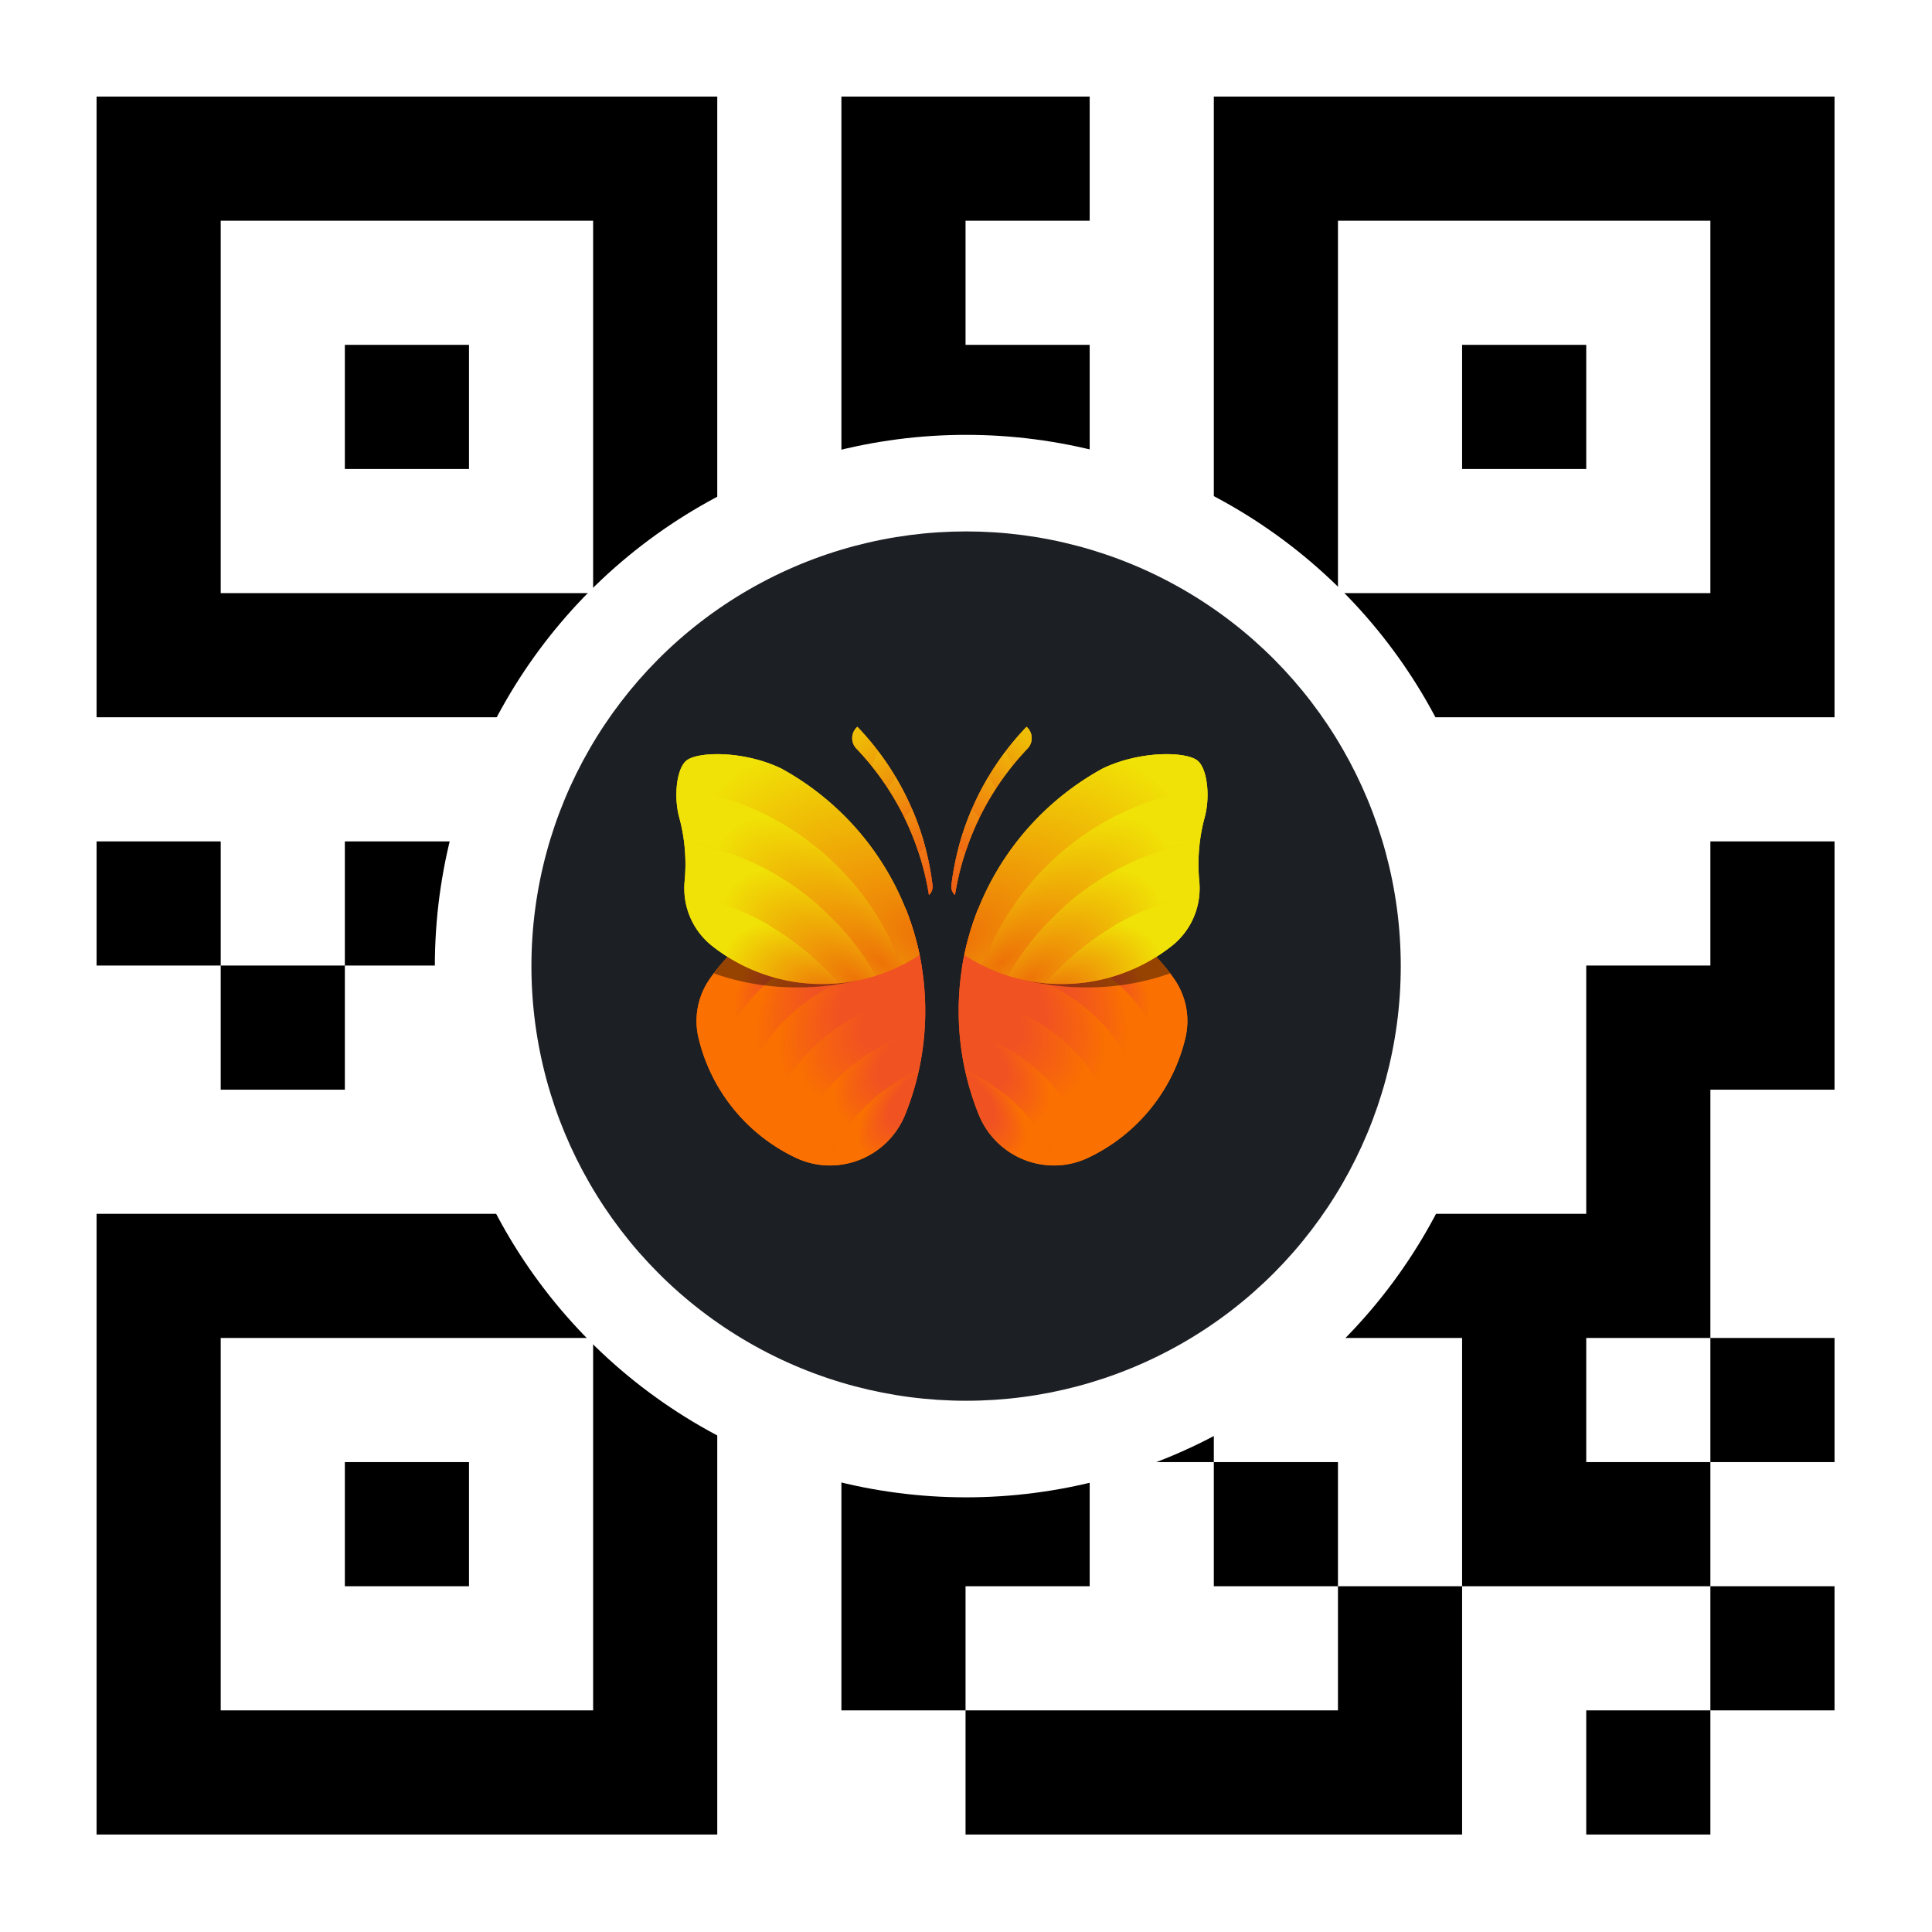 <?xml version="1.0" encoding="UTF-8" standalone="no"?>
<svg
   xmlns:dc="http://purl.org/dc/elements/1.1/"
   xmlns:cc="http://creativecommons.org/ns#"
   xmlns:rdf="http://www.w3.org/1999/02/22-rdf-syntax-ns#"
   xmlns:svg="http://www.w3.org/2000/svg"
   xmlns="http://www.w3.org/2000/svg"
   xmlns:xlink="http://www.w3.org/1999/xlink"
   xmlns:sodipodi="http://sodipodi.sourceforge.net/DTD/sodipodi-0.dtd"
   xmlns:inkscape="http://www.inkscape.org/namespaces/inkscape"
   width="40"
   height="40"
   viewBox="0 0 10.583 10.583"
   version="1.1"
   id="svg43"
   sodipodi:docname="logo-in-qr.svg"
   inkscape:version="0.92.1 r15371">
  <defs
     id="defs47">
    <radialGradient
       r="332.22"
       cy="820.62"
       cx="8891.88"
       gradientTransform="matrix(-0.39,-0.92,-0.41,0.18,4299.19,8335.55)"
       id="radialGradient5905"
       xlink:href="#g"
       inkscape:collect="always" />
    <radialGradient
       id="g"
       cx="1950.91"
       cy="820.62"
       r="332.22"
       gradientTransform="matrix(0.39,-0.92,0.41,0.18,843.01,2468.32)"
       gradientUnits="userSpaceOnUse">
      <stop
         offset="0"
         stop-color="#f2551f"
         id="stop5612" />
      <stop
         offset="1"
         stop-color="#f0e106"
         id="stop5614" />
    </radialGradient>
    <radialGradient
       id="j"
       cx="423.209"
       cy="375.134"
       r="208.821"
       fx="423.209"
       fy="375.134"
       gradientTransform="matrix(-2.097,0.372,-0.417,-2.349,1462.655,1056.024)"
       gradientUnits="userSpaceOnUse"
       xlink:href="#h" />
    <linearGradient
       id="h">
      <stop
         offset="0"
         stop-color="#f15222"
         id="stop5617" />
      <stop
         offset="1"
         stop-color="#fa7001"
         id="stop5619" />
    </linearGradient>
    <radialGradient
       id="k"
       cx="9238.08"
       cy="936.83"
       r="549.63"
       gradientTransform="matrix(-0.85,-0.53,-0.33,0.53,8593.76,4784.65)"
       xlink:href="#d" />
    <radialGradient
       id="d"
       cx="1979.52"
       cy="-1191.62"
       r="549.78"
       gradientTransform="matrix(0.85,-0.526,0.331,0.536,689.68,485.98)"
       gradientUnits="userSpaceOnUse">
      <stop
         offset="0"
         stop-color="#ee7207"
         id="stop5629" />
      <stop
         offset=".84"
         stop-color="#f0e106"
         id="stop5631" />
    </radialGradient>
    <linearGradient
       y2="821.32"
       x2="9206.69"
       y1="734.82"
       x1="9214.33"
       gradientTransform="matrix(-1,0,0,1,9666.32,-512.47)"
       id="linearGradient5907"
       xlink:href="#a-2"
       inkscape:collect="always" />
    <linearGradient
       id="a-2"
       x1="5336.28"
       x2="5328.64"
       y1="261.5"
       y2="348.01"
       gradientUnits="userSpaceOnUse">
      <stop
         offset="0"
         stop-color="#ee7207"
         id="stop5644" />
      <stop
         offset="1"
         stop-color="#eb3c03"
         id="stop5646" />
    </linearGradient>
    <linearGradient
       y2="703.58"
       x2="9249.56"
       y1="703.58"
       x1="9211.86"
       gradientTransform="matrix(-1,0,0,1,9666.32,-512.47)"
       id="linearGradient5909"
       xlink:href="#b"
       inkscape:collect="always" />
    <linearGradient
       id="b"
       x1="5333.91"
       x2="5371.62"
       y1="230.27"
       y2="230.27"
       gradientUnits="userSpaceOnUse">
      <stop
         offset="0"
         stop-color="#f0e106"
         id="stop5649" />
      <stop
         offset="1"
         stop-color="#eb3c03"
         id="stop5651" />
    </linearGradient>
    <linearGradient
       y2="581.2"
       x2="9310.71"
       y1="512.16"
       x1="9332.47"
       gradientTransform="matrix(-1,0,0,1,9666.32,-512.47)"
       id="linearGradient5911"
       xlink:href="#a-2"
       inkscape:collect="always" />
    <radialGradient
       id="o"
       cx="9379.521"
       cy="955.602"
       r="155.1"
       fx="9379.521"
       fy="955.602"
       gradientTransform="matrix(-0.67,0.75,0.38,0.34,6146.89,-6924.75)"
       xlink:href="#c" />
    <radialGradient
       id="c"
       cx="2213.9"
       cy="-1168.12"
       r="145.64"
       gradientTransform="matrix(0.67,0.75,-0.38,0.34,300.66,-2428.1)"
       gradientUnits="userSpaceOnUse">
      <stop
         offset=".44"
         stop-color="#f15222"
         id="stop5622" />
      <stop
         offset=".8"
         stop-color="#f6640e"
         id="stop5624" />
      <stop
         offset="1"
         stop-color="#fa7001"
         id="stop5626" />
    </radialGradient>
    <radialGradient
       id="p"
       cx="9335.758"
       cy="928.614"
       r="279.14"
       fx="9335.758"
       fy="928.614"
       gradientTransform="matrix(-0.58,0.81,0.37,0.27,5408.5,-7400.97)"
       xlink:href="#c" />
    <radialGradient
       id="radialGradient7079"
       cx="2213.9"
       cy="-1168.12"
       r="145.64"
       gradientTransform="matrix(0.67,0.75,-0.38,0.34,300.66,-2428.1)"
       gradientUnits="userSpaceOnUse">
      <stop
         offset=".44"
         stop-color="#f15222"
         id="stop7073" />
      <stop
         offset=".8"
         stop-color="#f6640e"
         id="stop7075" />
      <stop
         offset="1"
         stop-color="#fa7001"
         id="stop7077" />
    </radialGradient>
    <radialGradient
       id="q"
       cx="9235.78"
       cy="995.308"
       r="239.72"
       fx="9235.78"
       fy="995.308"
       gradientTransform="matrix(-0.718,0.757,0.411,0.384,6606.719,-6900.01)"
       xlink:href="#c" />
    <radialGradient
       id="radialGradient7088"
       cx="2213.9"
       cy="-1168.12"
       r="145.64"
       gradientTransform="matrix(0.67,0.75,-0.38,0.34,300.66,-2428.1)"
       gradientUnits="userSpaceOnUse">
      <stop
         offset=".44"
         stop-color="#f15222"
         id="stop7082" />
      <stop
         offset=".8"
         stop-color="#f6640e"
         id="stop7084" />
      <stop
         offset="1"
         stop-color="#fa7001"
         id="stop7086" />
    </radialGradient>
    <radialGradient
       id="r"
       cx="9227.53"
       cy="1056.911"
       r="239.06"
       fx="9227.53"
       fy="1056.911"
       gradientTransform="matrix(-0.79,0.61,0.32,0.42,7378.74,-5561.68)"
       xlink:href="#c" />
    <radialGradient
       id="radialGradient7097"
       cx="2213.9"
       cy="-1168.12"
       r="145.64"
       gradientTransform="matrix(0.67,0.75,-0.38,0.34,300.66,-2428.1)"
       gradientUnits="userSpaceOnUse">
      <stop
         offset=".44"
         stop-color="#f15222"
         id="stop7091" />
      <stop
         offset=".8"
         stop-color="#f6640e"
         id="stop7093" />
      <stop
         offset="1"
         stop-color="#fa7001"
         id="stop7095" />
    </radialGradient>
    <radialGradient
       id="s"
       cx="9250.925"
       cy="1019.179"
       r="172.76"
       fx="9250.925"
       fy="1019.179"
       gradientTransform="matrix(-0.74,0.67,0.35,0.39,6918,-5996.48)"
       xlink:href="#c" />
    <radialGradient
       id="radialGradient7106"
       cx="2213.9"
       cy="-1168.12"
       r="145.64"
       gradientTransform="matrix(0.67,0.75,-0.38,0.34,300.66,-2428.1)"
       gradientUnits="userSpaceOnUse">
      <stop
         offset=".44"
         stop-color="#f15222"
         id="stop7100" />
      <stop
         offset=".8"
         stop-color="#f6640e"
         id="stop7102" />
      <stop
         offset="1"
         stop-color="#fa7001"
         id="stop7104" />
    </radialGradient>
    <radialGradient
       id="t"
       cx="9228.143"
       cy="1125.063"
       r="130.08"
       fx="9228.143"
       fy="1125.063"
       gradientTransform="matrix(-0.675,0.782,0.37,0.326,6244.212,-6904.065)"
       xlink:href="#c" />
    <radialGradient
       id="radialGradient7115"
       cx="2213.9"
       cy="-1168.12"
       r="145.64"
       gradientTransform="matrix(0.67,0.75,-0.38,0.34,300.66,-2428.1)"
       gradientUnits="userSpaceOnUse">
      <stop
         offset=".44"
         stop-color="#f15222"
         id="stop7109" />
      <stop
         offset=".8"
         stop-color="#f6640e"
         id="stop7111" />
      <stop
         offset="1"
         stop-color="#fa7001"
         id="stop7113" />
    </radialGradient>
    <linearGradient
       y2="622.79"
       x2="9279.08"
       y1="558.57"
       x1="9298.56"
       gradientTransform="matrix(-1,0,0,1,9666.32,-512.47)"
       id="linearGradient5913"
       xlink:href="#a-2"
       inkscape:collect="always" />
    <linearGradient
       y2="677.24"
       x2="9249.37"
       y1="607.26"
       x1="9267.4"
       gradientTransform="matrix(-1,0,0,1,9666.32,-512.47)"
       id="linearGradient5915"
       xlink:href="#a-2"
       inkscape:collect="always" />
    <linearGradient
       y2="739.74"
       x2="9225.03"
       y1="667.04"
       x1="9237.22"
       gradientTransform="matrix(-1,0,0,1,9666.32,-512.47)"
       id="linearGradient5917"
       xlink:href="#a-2"
       inkscape:collect="always" />
    <radialGradient
       id="x"
       cx="9223.446"
       cy="925.427"
       r="549.63"
       fx="9223.446"
       fy="925.427"
       gradientTransform="matrix(-0.85,-0.53,-0.33,0.53,8593.76,4784.65)"
       xlink:href="#d" />
    <radialGradient
       id="radialGradient7143"
       cx="1979.52"
       cy="-1191.62"
       r="549.78"
       gradientTransform="matrix(0.85,-0.526,0.331,0.536,689.68,485.98)"
       gradientUnits="userSpaceOnUse">
      <stop
         offset="0"
         stop-color="#ee7207"
         id="stop7139" />
      <stop
         offset=".84"
         stop-color="#f0e106"
         id="stop7141" />
    </radialGradient>
    <radialGradient
       id="y"
       cx="9345.382"
       cy="962.163"
       r="475.61"
       fx="9345.382"
       fy="962.163"
       gradientTransform="matrix(-0.77,-0.63,-0.28,0.34,7840.75,5990.98)"
       xlink:href="#e" />
    <radialGradient
       id="e"
       cx="2025.6"
       cy="-1169.66"
       r="475.61"
       gradientTransform="matrix(0.775,-0.632,0.278,0.341,782.9,511.06)"
       gradientUnits="userSpaceOnUse">
      <stop
         offset="0"
         stop-color="#ee7207"
         id="stop5634" />
      <stop
         offset=".78"
         stop-color="#f0e106"
         id="stop5636" />
    </radialGradient>
    <radialGradient
       id="z"
       cx="9340.823"
       cy="970.226"
       r="284.54"
       fx="9340.823"
       fy="970.226"
       gradientTransform="matrix(-0.8,-0.6,-0.3,0.4,8091.57,5680.58)"
       xlink:href="#f" />
    <radialGradient
       id="f"
       cx="2088.87"
       cy="-1151.04"
       r="284.54"
       gradientTransform="matrix(0.8,-0.6,0.3,0.4,766.99,567.64)"
       gradientUnits="userSpaceOnUse">
      <stop
         offset="0"
         stop-color="#ee7207"
         id="stop5639" />
      <stop
         offset="1"
         stop-color="#f0e106"
         id="stop5641" />
    </radialGradient>
    <radialGradient
       id="A"
       cx="9444.651"
       cy="954.204"
       r="205.98"
       fx="9444.651"
       fy="954.204"
       gradientTransform="matrix(-0.91,-0.4,-0.22,0.5,9083.53,3787.73)"
       xlink:href="#f" />
    <radialGradient
       id="radialGradient7158"
       cx="2088.87"
       cy="-1151.04"
       r="284.54"
       gradientTransform="matrix(0.8,-0.6,0.3,0.4,766.99,567.64)"
       gradientUnits="userSpaceOnUse">
      <stop
         offset="0"
         stop-color="#ee7207"
         id="stop7154" />
      <stop
         offset="1"
         stop-color="#f0e106"
         id="stop7156" />
    </radialGradient>
    <radialGradient
       id="i"
       cx="8891.88"
       cy="820.62"
       r="332.22"
       gradientTransform="matrix(-0.39,-0.92,-0.41,0.18,4299.19,8335.55)"
       xlink:href="#g" />
    <radialGradient
       id="radialGradient7165"
       cx="1950.91"
       cy="820.62"
       r="332.22"
       gradientTransform="matrix(0.39,-0.92,0.41,0.18,843.01,2468.32)"
       gradientUnits="userSpaceOnUse">
      <stop
         offset="0"
         stop-color="#f2551f"
         id="stop7161" />
      <stop
         offset="1"
         stop-color="#f0e106"
         id="stop7163" />
    </radialGradient>
    <radialGradient
       id="B"
       cx="8891.88"
       cy="820.62"
       r="332.22"
       gradientTransform="matrix(-0.39,-0.92,-0.41,0.18,4299.19,8335.55)"
       xlink:href="#g" />
    <radialGradient
       id="radialGradient7172"
       cx="1950.91"
       cy="820.62"
       r="332.22"
       gradientTransform="matrix(0.39,-0.92,0.41,0.18,843.01,2468.32)"
       gradientUnits="userSpaceOnUse">
      <stop
         offset="0"
         stop-color="#f2551f"
         id="stop7168" />
      <stop
         offset="1"
         stop-color="#f0e106"
         id="stop7170" />
    </radialGradient>
    <radialGradient
       id="C"
       cx="423.209"
       cy="375.134"
       r="208.821"
       fx="423.209"
       fy="375.134"
       gradientTransform="matrix(-2.097,0.372,-0.417,-2.349,1462.655,1056.024)"
       gradientUnits="userSpaceOnUse"
       xlink:href="#h" />
    <radialGradient
       id="D"
       cx="9238.08"
       cy="936.83"
       r="549.63"
       gradientTransform="matrix(-0.85,-0.53,-0.33,0.53,8593.76,4784.65)"
       xlink:href="#d" />
    <radialGradient
       id="radialGradient7186"
       cx="1979.52"
       cy="-1191.62"
       r="549.78"
       gradientTransform="matrix(0.85,-0.526,0.331,0.536,689.68,485.98)"
       gradientUnits="userSpaceOnUse">
      <stop
         offset="0"
         stop-color="#ee7207"
         id="stop7182" />
      <stop
         offset=".84"
         stop-color="#f0e106"
         id="stop7184" />
    </radialGradient>
    <radialGradient
       id="H"
       cx="9379.521"
       cy="955.602"
       r="155.1"
       fx="9379.521"
       fy="955.602"
       gradientTransform="matrix(-0.67,0.75,0.38,0.34,6146.89,-6924.75)"
       xlink:href="#c" />
    <radialGradient
       id="radialGradient7216"
       cx="2213.9"
       cy="-1168.12"
       r="145.64"
       gradientTransform="matrix(0.67,0.75,-0.38,0.34,300.66,-2428.1)"
       gradientUnits="userSpaceOnUse">
      <stop
         offset=".44"
         stop-color="#f15222"
         id="stop7210" />
      <stop
         offset=".8"
         stop-color="#f6640e"
         id="stop7212" />
      <stop
         offset="1"
         stop-color="#fa7001"
         id="stop7214" />
    </radialGradient>
    <radialGradient
       id="I"
       cx="9335.758"
       cy="928.614"
       r="279.14"
       fx="9335.758"
       fy="928.614"
       gradientTransform="matrix(-0.58,0.81,0.37,0.27,5408.5,-7400.97)"
       xlink:href="#c" />
    <radialGradient
       id="radialGradient7225"
       cx="2213.9"
       cy="-1168.12"
       r="145.64"
       gradientTransform="matrix(0.67,0.75,-0.38,0.34,300.66,-2428.1)"
       gradientUnits="userSpaceOnUse">
      <stop
         offset=".44"
         stop-color="#f15222"
         id="stop7219" />
      <stop
         offset=".8"
         stop-color="#f6640e"
         id="stop7221" />
      <stop
         offset="1"
         stop-color="#fa7001"
         id="stop7223" />
    </radialGradient>
    <radialGradient
       id="J"
       cx="9235.78"
       cy="995.308"
       r="239.72"
       fx="9235.78"
       fy="995.308"
       gradientTransform="matrix(-0.718,0.757,0.411,0.384,6606.719,-6900.01)"
       xlink:href="#c" />
    <radialGradient
       id="radialGradient7234"
       cx="2213.9"
       cy="-1168.12"
       r="145.64"
       gradientTransform="matrix(0.67,0.75,-0.38,0.34,300.66,-2428.1)"
       gradientUnits="userSpaceOnUse">
      <stop
         offset=".44"
         stop-color="#f15222"
         id="stop7228" />
      <stop
         offset=".8"
         stop-color="#f6640e"
         id="stop7230" />
      <stop
         offset="1"
         stop-color="#fa7001"
         id="stop7232" />
    </radialGradient>
    <radialGradient
       id="K"
       cx="9227.53"
       cy="1056.911"
       r="239.06"
       fx="9227.53"
       fy="1056.911"
       gradientTransform="matrix(-0.79,0.61,0.32,0.42,7378.74,-5561.68)"
       xlink:href="#c" />
    <radialGradient
       id="radialGradient7243"
       cx="2213.9"
       cy="-1168.12"
       r="145.64"
       gradientTransform="matrix(0.67,0.75,-0.38,0.34,300.66,-2428.1)"
       gradientUnits="userSpaceOnUse">
      <stop
         offset=".44"
         stop-color="#f15222"
         id="stop7237" />
      <stop
         offset=".8"
         stop-color="#f6640e"
         id="stop7239" />
      <stop
         offset="1"
         stop-color="#fa7001"
         id="stop7241" />
    </radialGradient>
    <radialGradient
       id="L"
       cx="9250.925"
       cy="1019.179"
       r="172.76"
       fx="9250.925"
       fy="1019.179"
       gradientTransform="matrix(-0.74,0.67,0.35,0.39,6918,-5996.48)"
       xlink:href="#c" />
    <radialGradient
       id="radialGradient7252"
       cx="2213.9"
       cy="-1168.12"
       r="145.64"
       gradientTransform="matrix(0.67,0.75,-0.38,0.34,300.66,-2428.1)"
       gradientUnits="userSpaceOnUse">
      <stop
         offset=".44"
         stop-color="#f15222"
         id="stop7246" />
      <stop
         offset=".8"
         stop-color="#f6640e"
         id="stop7248" />
      <stop
         offset="1"
         stop-color="#fa7001"
         id="stop7250" />
    </radialGradient>
    <radialGradient
       id="M"
       cx="9228.143"
       cy="1125.063"
       r="130.08"
       fx="9228.143"
       fy="1125.063"
       gradientTransform="matrix(-0.675,0.782,0.37,0.326,6244.212,-6904.065)"
       xlink:href="#c" />
    <radialGradient
       id="radialGradient7261"
       cx="2213.9"
       cy="-1168.12"
       r="145.64"
       gradientTransform="matrix(0.67,0.75,-0.38,0.34,300.66,-2428.1)"
       gradientUnits="userSpaceOnUse">
      <stop
         offset=".44"
         stop-color="#f15222"
         id="stop7255" />
      <stop
         offset=".8"
         stop-color="#f6640e"
         id="stop7257" />
      <stop
         offset="1"
         stop-color="#fa7001"
         id="stop7259" />
    </radialGradient>
    <radialGradient
       id="Q"
       cx="9223.446"
       cy="925.427"
       r="549.63"
       fx="9223.446"
       fy="925.427"
       gradientTransform="matrix(-0.85,-0.53,-0.33,0.53,8593.76,4784.65)"
       xlink:href="#d" />
    <radialGradient
       id="radialGradient7289"
       cx="1979.52"
       cy="-1191.62"
       r="549.78"
       gradientTransform="matrix(0.85,-0.526,0.331,0.536,689.68,485.98)"
       gradientUnits="userSpaceOnUse">
      <stop
         offset="0"
         stop-color="#ee7207"
         id="stop7285" />
      <stop
         offset=".84"
         stop-color="#f0e106"
         id="stop7287" />
    </radialGradient>
    <radialGradient
       id="R"
       cx="9345.382"
       cy="962.163"
       r="475.61"
       fx="9345.382"
       fy="962.163"
       gradientTransform="matrix(-0.77,-0.63,-0.28,0.34,7840.75,5990.98)"
       xlink:href="#e" />
    <radialGradient
       id="radialGradient7296"
       cx="2025.6"
       cy="-1169.66"
       r="475.61"
       gradientTransform="matrix(0.775,-0.632,0.278,0.341,782.9,511.06)"
       gradientUnits="userSpaceOnUse">
      <stop
         offset="0"
         stop-color="#ee7207"
         id="stop7292" />
      <stop
         offset=".78"
         stop-color="#f0e106"
         id="stop7294" />
    </radialGradient>
    <radialGradient
       id="S"
       cx="9340.823"
       cy="970.226"
       r="284.54"
       fx="9340.823"
       fy="970.226"
       gradientTransform="matrix(-0.8,-0.6,-0.3,0.4,8091.57,5680.58)"
       xlink:href="#f" />
    <radialGradient
       id="radialGradient7303"
       cx="2088.87"
       cy="-1151.04"
       r="284.54"
       gradientTransform="matrix(0.8,-0.6,0.3,0.4,766.99,567.64)"
       gradientUnits="userSpaceOnUse">
      <stop
         offset="0"
         stop-color="#ee7207"
         id="stop7299" />
      <stop
         offset="1"
         stop-color="#f0e106"
         id="stop7301" />
    </radialGradient>
    <radialGradient
       id="T"
       cx="9444.651"
       cy="954.204"
       r="205.98"
       fx="9444.651"
       fy="954.204"
       gradientTransform="matrix(-0.91,-0.4,-0.22,0.5,9083.53,3787.73)"
       xlink:href="#f" />
    <radialGradient
       id="radialGradient7310"
       cx="2088.87"
       cy="-1151.04"
       r="284.54"
       gradientTransform="matrix(0.8,-0.6,0.3,0.4,766.99,567.64)"
       gradientUnits="userSpaceOnUse">
      <stop
         offset="0"
         stop-color="#ee7207"
         id="stop7306" />
      <stop
         offset="1"
         stop-color="#f0e106"
         id="stop7308" />
    </radialGradient>
    <radialGradient
       id="U"
       cx="8891.88"
       cy="820.62"
       r="332.22"
       gradientTransform="matrix(-0.39,-0.92,-0.41,0.18,4299.19,8335.55)"
       xlink:href="#g" />
    <radialGradient
       id="radialGradient7317"
       cx="1950.91"
       cy="820.62"
       r="332.22"
       gradientTransform="matrix(0.39,-0.92,0.41,0.18,843.01,2468.32)"
       gradientUnits="userSpaceOnUse">
      <stop
         offset="0"
         stop-color="#f2551f"
         id="stop7313" />
      <stop
         offset="1"
         stop-color="#f0e106"
         id="stop7315" />
    </radialGradient>
    <linearGradient
       inkscape:collect="always"
       xlink:href="#a-2"
       id="linearGradient437"
       gradientTransform="matrix(-1,0,0,1,9666.32,-512.47)"
       x1="9214.33"
       y1="734.82"
       x2="9206.69"
       y2="821.32" />
    <linearGradient
       inkscape:collect="always"
       xlink:href="#b"
       id="linearGradient439"
       gradientTransform="matrix(-1,0,0,1,9666.32,-512.47)"
       x1="9211.86"
       y1="703.58"
       x2="9249.56"
       y2="703.58" />
    <linearGradient
       inkscape:collect="always"
       xlink:href="#a-2"
       id="linearGradient441"
       gradientTransform="matrix(-1,0,0,1,9666.32,-512.47)"
       x1="9332.47"
       y1="512.16"
       x2="9310.71"
       y2="581.2" />
    <linearGradient
       inkscape:collect="always"
       xlink:href="#a-2"
       id="linearGradient443"
       gradientTransform="matrix(-1,0,0,1,9666.32,-512.47)"
       x1="9298.56"
       y1="558.57"
       x2="9279.08"
       y2="622.79" />
    <linearGradient
       inkscape:collect="always"
       xlink:href="#a-2"
       id="linearGradient445"
       gradientTransform="matrix(-1,0,0,1,9666.32,-512.47)"
       x1="9267.4"
       y1="607.26"
       x2="9249.37"
       y2="677.24" />
    <linearGradient
       inkscape:collect="always"
       xlink:href="#a-2"
       id="linearGradient447"
       gradientTransform="matrix(-1,0,0,1,9666.32,-512.47)"
       x1="9237.22"
       y1="667.04"
       x2="9225.03"
       y2="739.74" />
  </defs>
  <sodipodi:namedview
     pagecolor="#ffffff"
     bordercolor="#666666"
     borderopacity="1"
     objecttolerance="10"
     gridtolerance="10"
     guidetolerance="10"
     inkscape:pageopacity="0"
     inkscape:pageshadow="2"
     inkscape:window-width="640"
     inkscape:window-height="480"
     id="namedview45"
     showgrid="false"
     inkscape:zoom="0.91875"
     inkscape:cx="-133.60917"
     inkscape:cy="96.283691"
     inkscape:current-layer="svg43" />
  <path
     style="marker:none"
     fill="#fff"
     paint-order="fill markers stroke"
     d="M0 0h10.583v10.583H0z"
     id="path2" />
  <g
     transform="matrix(.34 0 0 .34 -.151 -.151)"
     fill="none"
     stroke="#000"
     stroke-width="2"
     id="g11">
    <path
       id="a"
       d="M3 3h8v8H3zm3 4h2" />
    <use
       height="100%"
       width="100%"
       xlink:href="#a"
       x="18"
       id="use5" />
    <use
       height="100%"
       width="100%"
       xlink:href="#a"
       y="18"
       id="use7" />
    <path
       d="M18 3h-3v4h2v4h-2v3M2 15h2m2 0h4m6 0h2m2 0h4m4 0h2M4 17h2m2 0h8m6 0h2m2 0h4M14 19h2m2 0h2m6 0h2M16 21h2m2 0h8M14 23h2m2 0h2m4 0h2m2 0h2M14 25h4m2 0h2m2 0h4M14 27h2m6 0h2m4 0h2M16 29h8m2 0h2"
       id="path9" />
  </g>
  <circle
     r="2.91"
     cy="5.292"
     cx="5.292"
     style="marker:none"
     fill="#fff"
     id="circle13" />
  <circle
     r="2.381"
     cy="5.292"
     cx="5.292"
     style="marker:none"
     fill="#1c1f24"
     id="circle15" />
  <g
     transform="matrix(0.003,0,0,0.003,3.705,3.981)"
     id="g5903"
     style="display:inline;stroke-width:80.823">
    <path
       style="opacity:0.7;fill:url(#radialGradient5905);stroke-width:80.823"
       inkscape:connector-curvature="0"
       d="m 329.01,1.45 1.45,-1.45 1.42,1.48 a 510.47,510.47 0 0 1 37.24,43.85 503.7,503.7 0 0 1 98.68,244.31 20.72,20.72 0 0 1 -6.54,17.58 l -0.08,0.07 a 501.18,501.18 0 0 0 -44.39,-140.69 502.92,502.92 0 0 0 -60,-94.67 q -13.38,-16.67 -28.26,-32.27 a 27.51,27.51 0 0 1 0.48,-38.21 z"
       class="cls-161"
       id="path5695" />
    <path
       style="fill:url(#j);stroke-width:80.823"
       inkscape:connector-curvature="0"
       d="m 328.631,319.81 c -92.368,0 -175.734,38.534 -234.902,100.4 a 323.44,323.44 0 0 1 -0.019,-0.012 327.32,327.32 0 0 0 -4.834,5.209 c -7.212,7.877 -14.044,16.106 -20.461,24.666 a 327.32,327.32 0 0 0 -0.103,0.125 c 0.003,10e-4 0.006,0.003 0.01,0.004 -2.741,3.661 -5.412,7.378 -8,11.156 a 133.93,133.93 0 0 0 -20.01,106.281 322.48,322.48 0 0 0 24.11,67.6 324.45,324.45 0 0 0 44.84,68.43 325.18,325.18 0 0 0 49.381,47 c 0.002,-0.009 0.004,-0.017 0.006,-0.025 a 324.07,324.07 0 0 0 53.053,33.256 c 2.16,1.08 4.33,2.134 6.51,3.16 a 145.47,145.47 0 0 0 54.24,13.779 148.32,148.32 0 0 0 145.26,-92.51 500.18,500.18 0 0 0 25,-80.779 326.18,326.18 0 0 0 -23.986,11.963 326.18,326.18 0 0 1 23.998,-11.984 503.82,503.82 0 0 0 10.447,-72.568 h 0.002 c 0.84,-11.913 1.263,-23.934 1.27,-36.06 0,-8.207 -0.197,-16.37 -0.59,-24.49 h -0.002 a 503.2,503.2 0 0 0 -5.418,-53.609 c -6.613,-0.413 -13.28,-0.618 -20,-0.611 -0.23,0 -0.459,0.007 -0.689,0.008 a 326.8,326.8 0 0 1 0.734,-0.037 h 0.006 c 6.699,8e-4 13.352,0.203 19.959,0.609 a 496.86,496.86 0 0 0 0,-0.002 c 0.014,0.001 0.027,0.001 0.041,0.002 A 496.86,496.86 0 0 0 438.369,391.859 498.74,498.74 0 0 0 418.93,332.529 324.58,324.58 0 0 0 328.631,319.81 Z m 67.84,121.945 c -0.538,0.052 -1.075,0.107 -1.611,0.162 a 326.8,326.8 0 0 1 0.779,-0.103 c 0.116,-0.012 0.232,-0.022 0.348,-0.033 a 326.8,326.8 0 0 1 0.484,-0.025 z m -20.717,2.689 c -27.921,4.549 -54.651,12.646 -79.703,23.834 a 325.67,325.67 0 0 1 -0.019,0 c 24.954,-11.149 51.576,-19.23 79.379,-23.795 v 0.006 a 326.8,326.8 0 0 1 0.344,-0.045 z m -85.602,26.539 c -29.46,13.873 -56.502,32.04 -80.314,53.699 23.805,-21.654 50.838,-39.821 80.289,-53.695 a 499.92,499.92 0 0 0 0.025,-0.004 z m -80.316,53.701 z m 195.24,122.748 a 326.18,326.18 0 0 0 -10.891,6.869 326.18,326.18 0 0 0 -3.289,2.074 326.18,326.18 0 0 1 14.18,-8.943 z m -27.047,18.244 a 326.18,326.18 0 0 0 -13.139,10.252 326.18,326.18 0 0 1 13.139,-10.252 z m -25.088,20.854 a 326.18,326.18 0 0 0 -12,11.467 326.18,326.18 0 0 1 4.144,-4.494 326.18,326.18 0 0 1 7.856,-6.973 z m -22.877,23.264 a 326.18,326.18 0 0 0 -10.742,12.543 326.18,326.18 0 0 1 3.66,-4.865 326.18,326.18 0 0 1 7.082,-7.678 z m -20.416,25.402 a 326.18,326.18 0 0 0 -7.293,10.476 326.18,326.18 0 0 0 -2.117,3.043 326.18,326.18 0 0 1 9.41,-13.52 z m -17.789,27.344 a 326.18,326.18 0 0 0 -1.891,3.391 326.18,326.18 0 0 0 -6.082,10.92 326.18,326.18 0 0 1 2.596,-5.441 326.18,326.18 0 0 1 5.377,-8.869 z"
       id="path5697" />
    <path
       style="fill:url(#k);stroke-width:80.823"
       inkscape:connector-curvature="0"
       d="m 75.9,50.027 c -26.567,-0.129 -47.742,4.217 -57.131,11.383 -10.12,7.71 -16.529,27.341 -18.289,50.051 -1.339,17.547 0.091,36.922 4.75,54.068 a 323.64,323.64 0 0 1 8.549,42.701 c 150.28,26.11 277.762,118.64 351.102,246.26 a 321.37,321.37 0 0 0 46.324,-18.809 c 10e-4,0.003 0.003,0.005 0.004,0.008 a 323.67,323.67 0 0 0 32.801,-18.83 c -30.36,-147 -124.631,-270.669 -252.471,-340.629 C 153.132,57.758 110.059,50.194 75.9,50.027 Z M 13.779,208.269 a 328.11,328.11 0 0 1 2.772,42.66 c 0,10.473 -0.491,20.827 -1.471,31.061 a 136.57,136.57 0 0 0 -0.33,21.67 133.73,133.73 0 0 0 50.44,96.471 323.63,323.63 0 0 0 201,69.619 c 10.433,0 20.737,-0.488 30.91,-1.461 a 504.53,504.53 0 0 0 -28.143,-29.428 504.53,504.53 0 0 1 28.184,29.428 322.3,322.3 0 0 0 67.74,-13.76 C 291.541,326.909 164.059,234.38 13.779,208.269 Z m 39.928,105.252 a 504.53,504.53 0 0 1 24.26,7.709 504.53,504.53 0 0 0 -24.26,-7.709 z m 47.641,16.189 a 504.53,504.53 0 0 1 23.531,10.164 504.53,504.53 0 0 0 -23.531,-10.164 z m 45.795,20.861 a 504.53,504.53 0 0 1 22.559,12.553 504.53,504.53 0 0 0 -22.559,-12.553 z m 43.473,25.314 a 504.53,504.53 0 0 1 21.361,14.857 504.53,504.53 0 0 0 -21.361,-14.857 z m 40.746,29.531 a 504.53,504.53 0 0 1 19.906,17.033 504.53,504.53 0 0 0 -19.906,-17.033 z"
       id="path5699" />
    <path
       style="fill:url(#linearGradient437);stroke-width:80.823"
       inkscape:connector-curvature="0"
       d="m 442.95,231.53 a 500.37,500.37 0 0 1 18.2,75.77 l 0.08,-0.07 a 20.72,20.72 0 0 0 6.54,-17.58 505,505 0 0 0 -13.31,-69.41 q -5.9,5.5 -11.51,11.29 z"
       class="cls-145"
       id="path5701" />
    <path
       style="fill:url(#linearGradient439);stroke-width:80.823"
       inkscape:connector-curvature="0"
       d="m 416.76,166.59 a 498.73,498.73 0 0 1 26.19,64.94 q 5.61,-5.79 11.51,-11.29 a 500.6,500.6 0 0 0 -24,-69.54 q -7.13,7.72 -13.7,15.89 z"
       class="cls-146"
       id="path5703" />
    <path
       style="opacity:0.24;mix-blend-mode:multiply;fill:#eb3c03;stroke-width:80.823"
       inkscape:connector-curvature="0"
       d="m 386.52,113.11 a 500.34,500.34 0 0 1 30.24,53.48 q 6.57,-8.17 13.68,-15.9 a 502.12,502.12 0 0 0 -29.87,-58.6 q -7.43,10.22 -14.05,21.02 z"
       class="cls-4"
       id="path5705" />
    <path
       style="fill:url(#linearGradient441);stroke-width:80.823"
       inkscape:connector-curvature="0"
       d="m 328.46,39.65 q 14.86,15.58 28.26,32.27 5.6,-13.62 12.37,-26.59 a 510.47,510.47 0 0 0 -37.24,-43.8 l -1.42,-1.48 -1.45,1.45 a 27.51,27.51 0 0 0 -0.52,38.15 z"
       class="cls-147"
       id="path5707" />
    <path
       style="fill:url(#o);stroke-width:80.823"
       inkscape:connector-curvature="0"
       d="m 40.31,567.64 a 322.48,322.48 0 0 0 24.11,67.6 c 34.38,-142.6 162.79,-248.54 315.95,-248.54 a 326.47,326.47 0 0 1 58,5.16 498.74,498.74 0 0 0 -19.44,-59.33 324.58,324.58 0 0 0 -90.3,-12.72 c -111.43,0 -209.76,56.08 -268.31,141.55 a 133.93,133.93 0 0 0 -20.01,106.28 z"
       class="cls-148"
       id="path5709" />
    <path
       style="fill:url(#p);stroke-width:80.823"
       inkscape:connector-curvature="0"
       d="m 64.42,635.24 a 324.45,324.45 0 0 0 44.84,68.43 c 28.75,-150.09 160.75,-263.51 319.18,-263.51 q 10.07,0 20,0.61 a 496.86,496.86 0 0 0 -10.11,-48.91 326.47,326.47 0 0 0 -58,-5.16 c -153.12,0 -281.53,105.94 -315.91,248.54 z"
       class="cls-149"
       id="path5711" />
    <path
       style="fill:url(#q);stroke-width:80.823"
       inkscape:connector-curvature="0"
       d="m 109.26,703.67 a 325.18,325.18 0 0 0 49.38,47 c 29.72,-139.69 149.2,-246.18 295.21,-256.23 a 503.2,503.2 0 0 0 -5.42,-53.64 q -9.92,-0.62 -20,-0.61 c -158.42,-0.03 -290.42,113.39 -319.17,263.48 z"
       class="cls-150"
       id="path5713" />
    <path
       style="fill:url(#r);stroke-width:80.823"
       inkscape:connector-curvature="0"
       d="m 158.64,750.64 a 324.07,324.07 0 0 0 53.06,33.26 c 32.09,-114.13 125,-202.82 241.47,-228.94 q 1.26,-17.87 1.27,-36.06 0,-12.31 -0.59,-24.49 c -146.01,10.05 -265.49,116.54 -295.21,256.23 z"
       class="cls-151"
       id="path5715" />
    <path
       style="fill:url(#s);stroke-width:80.823"
       inkscape:connector-curvature="0"
       d="m 211.7,783.9 q 3.24,1.62 6.51,3.16 a 145.47,145.47 0 0 0 54.24,13.78 326.18,326.18 0 0 1 170.27,-173.31 503.82,503.82 0 0 0 10.45,-72.59 c -116.51,26.14 -209.38,114.83 -241.47,228.96 z"
       class="cls-152"
       id="path5717" />
    <path
       style="fill:url(#t);stroke-width:80.823"
       inkscape:connector-curvature="0"
       d="m 272.45,800.84 a 148.32,148.32 0 0 0 145.26,-92.51 500.18,500.18 0 0 0 25,-80.78 326.18,326.18 0 0 0 -170.26,173.29 z"
       class="cls-153"
       id="path5719" />
    <path
       style="fill:url(#linearGradient443);stroke-width:80.823"
       inkscape:connector-curvature="0"
       d="m 356.72,71.92 a 500.6,500.6 0 0 1 29.8,41.19 q 6.62,-10.8 14,-21 a 501.72,501.72 0 0 0 -31.48,-46.76 q -6.71,12.94 -12.32,26.57 z"
       class="cls-154"
       id="path5721" />
    <path
       style="fill:url(#linearGradient445);stroke-width:80.823"
       inkscape:connector-curvature="0"
       d="m 386.52,113.11 a 500.34,500.34 0 0 1 30.24,53.48 q 6.57,-8.17 13.68,-15.9 a 502.12,502.12 0 0 0 -29.87,-58.6 q -7.43,10.22 -14.05,21.02 z"
       class="cls-155"
       id="path5723" />
    <path
       style="fill:url(#linearGradient447);stroke-width:80.823"
       inkscape:connector-curvature="0"
       d="m 416.76,166.59 a 498.73,498.73 0 0 1 26.19,64.94 q 5.61,-5.79 11.51,-11.29 a 500.6,500.6 0 0 0 -24,-69.54 q -7.13,7.72 -13.7,15.89 z"
       class="cls-156"
       id="path5725" />
    <path
       style="fill:none;stroke-width:80.823"
       inkscape:connector-curvature="0"
       d="m 442.95,231.53 a 500.37,500.37 0 0 1 18.2,75.77 q 3.83,-3.56 7.78,-7 a 504.15,504.15 0 0 0 -14.47,-80 q -5.9,5.44 -11.51,11.23 z"
       class="cls-35"
       id="path5727" />
    <path
       style="opacity:0.4;stroke-width:80.823"
       inkscape:connector-curvature="0"
       d="m 266.23,469.75 a 325.67,325.67 0 0 0 73.47,-8.34 499.92,499.92 0 0 1 -49.86,9.62 c -79.53,11.22 -156,2.78 -221.53,-20.83 a 327.32,327.32 0 0 1 25.4,-30 323.44,323.44 0 0 0 172.52,49.55 z"
       class="cls-18"
       id="path5729" />
    <path
       style="fill:#f15222;stroke-width:80.823"
       inkscape:connector-curvature="0"
       d="m 375.37,386.75 c 1.66,0 3.33,-0.05 5,-0.05 a 326.47,326.47 0 0 1 58,5.16 496.86,496.86 0 0 1 10.11,48.91 q -9.92,-0.62 -20,-0.61 a 326.8,326.8 0 0 0 -53.07,4.33 z"
       class="cls-140"
       id="path5731" />
    <path
       style="fill:url(#x);stroke-width:80.823"
       inkscape:connector-curvature="0"
       d="m 0.48,111.46 c 189.22,23.31 346,151.29 410.73,324.23 a 323.67,323.67 0 0 0 32.8,-18.83 c -30.36,-147 -124.63,-270.67 -252.47,-340.63 -68.28,-32.84 -151.31,-31.2 -172.77,-14.82 -10.12,7.71 -16.53,27.34 -18.29,50.05 z"
       class="cls-157"
       id="path5733" />
    <path
       style="fill:url(#y);stroke-width:80.823"
       inkscape:connector-curvature="0"
       d="m 5.23,165.53 a 323.64,323.64 0 0 1 8.55,42.7 c 150.28,26.11 277.76,118.64 351.1,246.26 a 321.37,321.37 0 0 0 46.33,-18.81 c -64.7,-172.94 -221.51,-300.92 -410.73,-324.23 -1.34,17.55 0.09,36.93 4.75,54.08 z"
       class="cls-158"
       id="path5735" />
    <path
       style="fill:url(#z);stroke-width:80.823"
       inkscape:connector-curvature="0"
       d="m 15.08,281.99 a 136.57,136.57 0 0 0 -0.33,21.67 504.53,504.53 0 0 1 282.39,164.63 322.3,322.3 0 0 0 67.74,-13.76 c -73.34,-127.62 -200.82,-220.15 -351.1,-246.26 a 328.11,328.11 0 0 1 2.77,42.66 q 0,15.71 -1.47,31.06 z"
       class="cls-159"
       id="path5737" />
    <path
       style="fill:url(#A);stroke-width:80.823"
       inkscape:connector-curvature="0"
       d="m 14.75,303.66 a 133.73,133.73 0 0 0 50.44,96.47 323.63,323.63 0 0 0 201,69.62 q 15.65,0 30.91,-1.46 A 504.53,504.53 0 0 0 14.75,303.66 Z"
       class="cls-160"
       id="path5739" />
    <path
       style="opacity:0.7;fill:url(#i);stroke-width:80.823"
       inkscape:connector-curvature="0"
       d="m 329.01,1.45 1.45,-1.45 1.42,1.48 a 510.47,510.47 0 0 1 37.24,43.85 503.7,503.7 0 0 1 98.68,244.31 20.72,20.72 0 0 1 -6.54,17.58 l -0.08,0.07 a 501.18,501.18 0 0 0 -44.39,-140.69 502.92,502.92 0 0 0 -60,-94.67 q -13.38,-16.67 -28.26,-32.27 a 27.51,27.51 0 0 1 0.48,-38.21 z"
       class="cls-161"
       id="path5741" />
    <path
       style="opacity:0.7;fill:url(#B);stroke-width:80.823"
       inkscape:connector-curvature="0"
       d="m 329.01,1.45 1.45,-1.45 1.42,1.48 a 510.47,510.47 0 0 1 37.24,43.85 503.7,503.7 0 0 1 98.68,244.31 20.72,20.72 0 0 1 -6.54,17.58 l -0.08,0.07 a 501.18,501.18 0 0 0 -44.39,-140.69 502.92,502.92 0 0 0 -60,-94.67 q -13.38,-16.67 -28.26,-32.27 a 27.51,27.51 0 0 1 0.48,-38.21 z"
       class="cls-161"
       transform="matrix(-1,0,0,1,969.876,0)"
       id="path5743" />
    <path
       style="fill:url(#C);stroke-width:80.823"
       inkscape:connector-curvature="0"
       d="m 328.631,319.81 c -92.368,0 -175.734,38.534 -234.902,100.4 a 323.44,323.44 0 0 1 -0.019,-0.012 327.32,327.32 0 0 0 -4.834,5.209 c -7.212,7.877 -14.044,16.106 -20.461,24.666 a 327.32,327.32 0 0 0 -0.103,0.125 c 0.003,10e-4 0.006,0.003 0.01,0.004 -2.741,3.661 -5.412,7.378 -8,11.156 a 133.93,133.93 0 0 0 -20.01,106.281 322.48,322.48 0 0 0 24.109,67.6 324.45,324.45 0 0 0 44.84,68.43 325.18,325.18 0 0 0 49.381,47 c 0.002,-0.009 0.004,-0.017 0.006,-0.025 a 324.07,324.07 0 0 0 53.053,33.256 c 2.16,1.08 4.33,2.134 6.51,3.16 a 145.47,145.47 0 0 0 54.24,13.779 148.32,148.32 0 0 0 145.26,-92.51 500.18,500.18 0 0 0 25,-80.779 326.18,326.18 0 0 0 -23.986,11.963 326.18,326.18 0 0 1 23.998,-11.984 503.82,503.82 0 0 0 10.447,-72.568 h 0.002 c 0.84,-11.913 1.263,-23.934 1.27,-36.06 0,-8.207 -0.197,-16.37 -0.59,-24.49 h -0.002 a 503.2,503.2 0 0 0 -5.418,-53.609 c -6.613,-0.413 -13.28,-0.618 -20,-0.611 -0.23,0 -0.459,0.007 -0.689,0.008 a 326.8,326.8 0 0 1 0.734,-0.037 h 0.006 c 6.699,8e-4 13.352,0.203 19.959,0.609 a 496.86,496.86 0 0 0 0,-0.002 c 0.014,9e-4 0.027,10e-4 0.041,0.002 a 496.86,496.86 0 0 0 -10.112,-48.91 498.74,498.74 0 0 0 -19.439,-59.33 324.58,324.58 0 0 0 -90.299,-12.719 z m 67.84,121.945 a 323.325,323.325 0 0 0 -1.611,0.162 326.8,326.8 0 0 1 0.779,-0.103 c 0.116,-0.012 0.232,-0.022 0.348,-0.033 a 326.8,326.8 0 0 1 0.484,-0.025 z m -20.717,2.689 c -27.921,4.549 -54.651,12.646 -79.703,23.834 a 325.67,325.67 0 0 1 -0.019,0 c 24.954,-11.149 51.576,-19.23 79.379,-23.795 v 0.006 a 326.8,326.8 0 0 1 0.344,-0.045 z m -85.602,26.539 c -29.46,13.873 -56.502,32.04 -80.314,53.699 23.805,-21.654 50.838,-39.821 80.289,-53.695 a 499.92,499.92 0 0 0 0.025,-0.004 z m -80.316,53.701 z m 195.24,122.748 a 326.18,326.18 0 0 0 -10.891,6.869 326.18,326.18 0 0 0 -3.289,2.074 326.18,326.18 0 0 1 14.18,-8.943 z m -27.047,18.244 a 326.18,326.18 0 0 0 -13.139,10.252 326.18,326.18 0 0 1 13.139,-10.252 z m -25.088,20.854 a 326.18,326.18 0 0 0 -12,11.467 326.18,326.18 0 0 1 4.144,-4.494 326.18,326.18 0 0 1 7.856,-6.973 z m -22.877,23.264 a 326.18,326.18 0 0 0 -10.742,12.543 326.18,326.18 0 0 1 3.66,-4.865 326.18,326.18 0 0 1 7.082,-7.678 z m -20.416,25.402 a 326.18,326.18 0 0 0 -7.293,10.476 326.18,326.18 0 0 0 -2.117,3.043 326.18,326.18 0 0 1 9.41,-13.52 z m -17.789,27.344 a 326.18,326.18 0 0 0 -1.891,3.391 326.18,326.18 0 0 0 -6.082,10.92 326.18,326.18 0 0 1 2.596,-5.441 326.18,326.18 0 0 1 5.377,-8.869 z"
       transform="matrix(-1,0,0,1,969.876,0)"
       id="path5745" />
    <path
       style="fill:url(#D);stroke-width:80.823"
       inkscape:connector-curvature="0"
       d="m 75.9,50.027 c -26.567,-0.129 -47.742,4.217 -57.131,11.383 -10.12,7.71 -16.529,27.341 -18.289,50.051 -1.339,17.547 0.091,36.922 4.75,54.068 a 323.64,323.64 0 0 1 8.549,42.701 c 150.28,26.11 277.762,118.64 351.102,246.26 a 321.37,321.37 0 0 0 46.324,-18.809 c 10e-4,0.003 0.003,0.005 0.004,0.008 a 323.67,323.67 0 0 0 32.801,-18.83 c -30.36,-147 -124.631,-270.669 -252.471,-340.629 C 153.132,57.758 110.059,50.194 75.9,50.027 Z M 13.779,208.269 a 328.11,328.11 0 0 1 2.772,42.66 c 0,10.473 -0.491,20.827 -1.471,31.061 a 136.57,136.57 0 0 0 -0.33,21.67 133.73,133.73 0 0 0 50.44,96.471 323.63,323.63 0 0 0 201,69.619 c 10.433,0 20.737,-0.488 30.91,-1.461 a 504.53,504.53 0 0 0 -28.143,-29.428 504.53,504.53 0 0 1 28.184,29.428 322.3,322.3 0 0 0 67.74,-13.76 C 291.541,326.909 164.059,234.38 13.779,208.269 Z m 39.928,105.252 a 504.53,504.53 0 0 1 24.26,7.709 504.53,504.53 0 0 0 -24.26,-7.709 z m 47.641,16.189 a 504.53,504.53 0 0 1 23.531,10.164 504.53,504.53 0 0 0 -23.531,-10.164 z m 45.795,20.861 a 504.53,504.53 0 0 1 22.559,12.553 504.53,504.53 0 0 0 -22.559,-12.553 z m 43.473,25.314 a 504.53,504.53 0 0 1 21.361,14.857 504.53,504.53 0 0 0 -21.361,-14.857 z m 40.746,29.531 a 504.53,504.53 0 0 1 19.906,17.033 504.53,504.53 0 0 0 -19.906,-17.033 z"
       transform="matrix(-1,0,0,1,969.876,0)"
       id="path5747" />
    <path
       inkscape:connector-curvature="0"
       d="m 442.95,231.53 a 500.37,500.37 0 0 1 18.2,75.77 l 0.08,-0.07 a 20.72,20.72 0 0 0 6.54,-17.58 505,505 0 0 0 -13.31,-69.41 q -5.9,5.5 -11.51,11.29 z"
       class="cls-145"
       transform="matrix(-1,0,0,1,969.876,0)"
       id="path5749"
       style="fill:url(#linearGradient5907);stroke-width:80.823" />
    <path
       inkscape:connector-curvature="0"
       d="m 416.76,166.59 a 498.73,498.73 0 0 1 26.19,64.94 q 5.61,-5.79 11.51,-11.29 a 500.6,500.6 0 0 0 -24,-69.54 q -7.13,7.72 -13.7,15.89 z"
       class="cls-146"
       transform="matrix(-1,0,0,1,969.876,0)"
       id="path5751"
       style="fill:url(#linearGradient5909);stroke-width:80.823" />
    <path
       style="opacity:0.24;mix-blend-mode:multiply;fill:#eb3c03;stroke-width:80.823"
       inkscape:connector-curvature="0"
       d="m 583.356,113.11 a 500.34,500.34 0 0 0 -30.24,53.48 q -6.57,-8.17 -13.68,-15.9 a 502.12,502.12 0 0 1 29.87,-58.6 q 7.43,10.22 14.05,21.02 z"
       class="cls-4"
       id="path5753" />
    <path
       inkscape:connector-curvature="0"
       d="m 328.46,39.65 q 14.86,15.58 28.26,32.27 5.6,-13.62 12.37,-26.59 a 510.47,510.47 0 0 0 -37.24,-43.8 l -1.42,-1.48 -1.45,1.45 a 27.51,27.51 0 0 0 -0.52,38.15 z"
       class="cls-147"
       transform="matrix(-1,0,0,1,969.876,0)"
       id="path5755"
       style="fill:url(#linearGradient5911);stroke-width:80.823" />
    <path
       style="fill:url(#H);stroke-width:80.823"
       inkscape:connector-curvature="0"
       d="m 40.31,567.64 a 322.48,322.48 0 0 0 24.11,67.6 c 34.38,-142.6 162.79,-248.54 315.95,-248.54 a 326.47,326.47 0 0 1 58,5.16 498.74,498.74 0 0 0 -19.44,-59.33 324.58,324.58 0 0 0 -90.3,-12.72 c -111.43,0 -209.76,56.08 -268.31,141.55 a 133.93,133.93 0 0 0 -20.01,106.28 z"
       class="cls-148"
       transform="matrix(-1,0,0,1,969.876,0)"
       id="path5757" />
    <path
       style="fill:url(#I);stroke-width:80.823"
       inkscape:connector-curvature="0"
       d="m 64.42,635.24 a 324.45,324.45 0 0 0 44.84,68.43 c 28.75,-150.09 160.75,-263.51 319.18,-263.51 q 10.07,0 20,0.61 a 496.86,496.86 0 0 0 -10.11,-48.91 326.47,326.47 0 0 0 -58,-5.16 c -153.12,0 -281.53,105.94 -315.91,248.54 z"
       class="cls-149"
       transform="matrix(-1,0,0,1,969.876,0)"
       id="path5759" />
    <path
       style="fill:url(#J);stroke-width:80.823"
       inkscape:connector-curvature="0"
       d="m 109.26,703.67 a 325.18,325.18 0 0 0 49.38,47 c 29.72,-139.69 149.2,-246.18 295.21,-256.23 a 503.2,503.2 0 0 0 -5.42,-53.64 q -9.92,-0.62 -20,-0.61 c -158.42,-0.03 -290.42,113.39 -319.17,263.48 z"
       class="cls-150"
       transform="matrix(-1,0,0,1,969.876,0)"
       id="path5761" />
    <path
       style="fill:url(#K);stroke-width:80.823"
       inkscape:connector-curvature="0"
       d="m 158.64,750.64 a 324.07,324.07 0 0 0 53.06,33.26 c 32.09,-114.13 125,-202.82 241.47,-228.94 q 1.26,-17.87 1.27,-36.06 0,-12.31 -0.59,-24.49 c -146.01,10.05 -265.49,116.54 -295.21,256.23 z"
       class="cls-151"
       transform="matrix(-1,0,0,1,969.876,0)"
       id="path5763" />
    <path
       style="fill:url(#L);stroke-width:80.823"
       inkscape:connector-curvature="0"
       d="m 211.7,783.9 q 3.24,1.62 6.51,3.16 a 145.47,145.47 0 0 0 54.24,13.78 326.18,326.18 0 0 1 170.27,-173.31 503.82,503.82 0 0 0 10.45,-72.59 c -116.51,26.14 -209.38,114.83 -241.47,228.96 z"
       class="cls-152"
       transform="matrix(-1,0,0,1,969.876,0)"
       id="path5765" />
    <path
       style="fill:url(#M);stroke-width:80.823"
       inkscape:connector-curvature="0"
       d="m 272.45,800.84 a 148.32,148.32 0 0 0 145.26,-92.51 500.18,500.18 0 0 0 25,-80.78 326.18,326.18 0 0 0 -170.26,173.29 z"
       class="cls-153"
       transform="matrix(-1,0,0,1,969.876,0)"
       id="path5767" />
    <path
       inkscape:connector-curvature="0"
       d="m 356.72,71.92 a 500.6,500.6 0 0 1 29.8,41.19 q 6.62,-10.8 14,-21 a 501.72,501.72 0 0 0 -31.48,-46.76 q -6.71,12.94 -12.32,26.57 z"
       class="cls-154"
       transform="matrix(-1,0,0,1,969.876,0)"
       id="path5769"
       style="fill:url(#linearGradient5913);stroke-width:80.823" />
    <path
       inkscape:connector-curvature="0"
       d="m 386.52,113.11 a 500.34,500.34 0 0 1 30.24,53.48 q 6.57,-8.17 13.68,-15.9 a 502.12,502.12 0 0 0 -29.87,-58.6 q -7.43,10.22 -14.05,21.02 z"
       class="cls-155"
       transform="matrix(-1,0,0,1,969.876,0)"
       id="path5771"
       style="fill:url(#linearGradient5915);stroke-width:80.823" />
    <path
       inkscape:connector-curvature="0"
       d="m 416.76,166.59 a 498.73,498.73 0 0 1 26.19,64.94 q 5.61,-5.79 11.51,-11.29 a 500.6,500.6 0 0 0 -24,-69.54 q -7.13,7.72 -13.7,15.89 z"
       class="cls-156"
       transform="matrix(-1,0,0,1,969.876,0)"
       id="path5773"
       style="fill:url(#linearGradient5917);stroke-width:80.823" />
    <path
       style="fill:none;stroke-width:80.823"
       inkscape:connector-curvature="0"
       d="m 526.926,231.53 a 500.37,500.37 0 0 0 -18.2,75.77 q -3.83,-3.56 -7.78,-7 a 504.15,504.15 0 0 1 14.47,-80 q 5.9,5.44 11.51,11.23 z"
       class="cls-35"
       id="path5775" />
    <path
       style="opacity:0.4;stroke-width:80.823"
       inkscape:connector-curvature="0"
       d="m 703.646,469.75 a 325.67,325.67 0 0 1 -73.47,-8.34 499.92,499.92 0 0 0 49.86,9.62 c 79.53,11.22 156,2.78 221.53,-20.83 a 327.32,327.32 0 0 0 -25.4,-30 323.44,323.44 0 0 1 -172.52,49.55 z"
       class="cls-18"
       id="path5777" />
    <path
       style="fill:#f15222;stroke-width:80.823"
       inkscape:connector-curvature="0"
       d="m 594.506,386.75 c -1.66,0 -3.33,-0.05 -5,-0.05 a 326.47,326.47 0 0 0 -58,5.16 496.86,496.86 0 0 0 -10.11,48.91 q 9.92,-0.62 20,-0.61 a 326.8,326.8 0 0 1 53.07,4.33 z"
       class="cls-140"
       id="path5779" />
    <path
       style="fill:url(#Q);stroke-width:80.823"
       inkscape:connector-curvature="0"
       d="m 0.48,111.46 c 189.22,23.31 346,151.29 410.73,324.23 a 323.67,323.67 0 0 0 32.8,-18.83 c -30.36,-147 -124.63,-270.67 -252.47,-340.63 -68.28,-32.84 -151.31,-31.2 -172.77,-14.82 -10.12,7.71 -16.53,27.34 -18.29,50.05 z"
       class="cls-157"
       transform="matrix(-1,0,0,1,969.876,0)"
       id="path5781" />
    <path
       style="fill:url(#R);stroke-width:80.823"
       inkscape:connector-curvature="0"
       d="m 5.23,165.53 a 323.64,323.64 0 0 1 8.55,42.7 c 150.28,26.11 277.76,118.64 351.1,246.26 a 321.37,321.37 0 0 0 46.33,-18.81 c -64.7,-172.94 -221.51,-300.92 -410.73,-324.23 -1.34,17.55 0.09,36.93 4.75,54.08 z"
       class="cls-158"
       transform="matrix(-1,0,0,1,969.876,0)"
       id="path5783" />
    <path
       style="fill:url(#S);stroke-width:80.823"
       inkscape:connector-curvature="0"
       d="m 15.08,281.99 a 136.57,136.57 0 0 0 -0.33,21.67 504.53,504.53 0 0 1 282.39,164.63 322.3,322.3 0 0 0 67.74,-13.76 c -73.34,-127.62 -200.82,-220.15 -351.1,-246.26 a 328.11,328.11 0 0 1 2.77,42.66 q 0,15.71 -1.47,31.06 z"
       class="cls-159"
       transform="matrix(-1,0,0,1,969.876,0)"
       id="path5785" />
    <path
       style="fill:url(#T);stroke-width:80.823"
       inkscape:connector-curvature="0"
       d="m 14.75,303.66 a 133.73,133.73 0 0 0 50.44,96.47 323.63,323.63 0 0 0 201,69.62 q 15.65,0 30.91,-1.46 A 504.53,504.53 0 0 0 14.75,303.66 Z"
       class="cls-160"
       transform="matrix(-1,0,0,1,969.876,0)"
       id="path5787" />
    <path
       style="opacity:0.7;fill:url(#U);stroke-width:80.823"
       inkscape:connector-curvature="0"
       d="m 329.01,1.45 1.45,-1.45 1.42,1.48 a 510.47,510.47 0 0 1 37.24,43.85 503.7,503.7 0 0 1 98.68,244.31 20.72,20.72 0 0 1 -6.54,17.58 l -0.08,0.07 a 501.18,501.18 0 0 0 -44.39,-140.69 502.92,502.92 0 0 0 -60,-94.67 q -13.38,-16.67 -28.26,-32.27 a 27.51,27.51 0 0 1 0.48,-38.21 z"
       class="cls-161"
       transform="matrix(-1,0,0,1,969.876,0)"
       id="path5789" />
  </g>
</svg>
